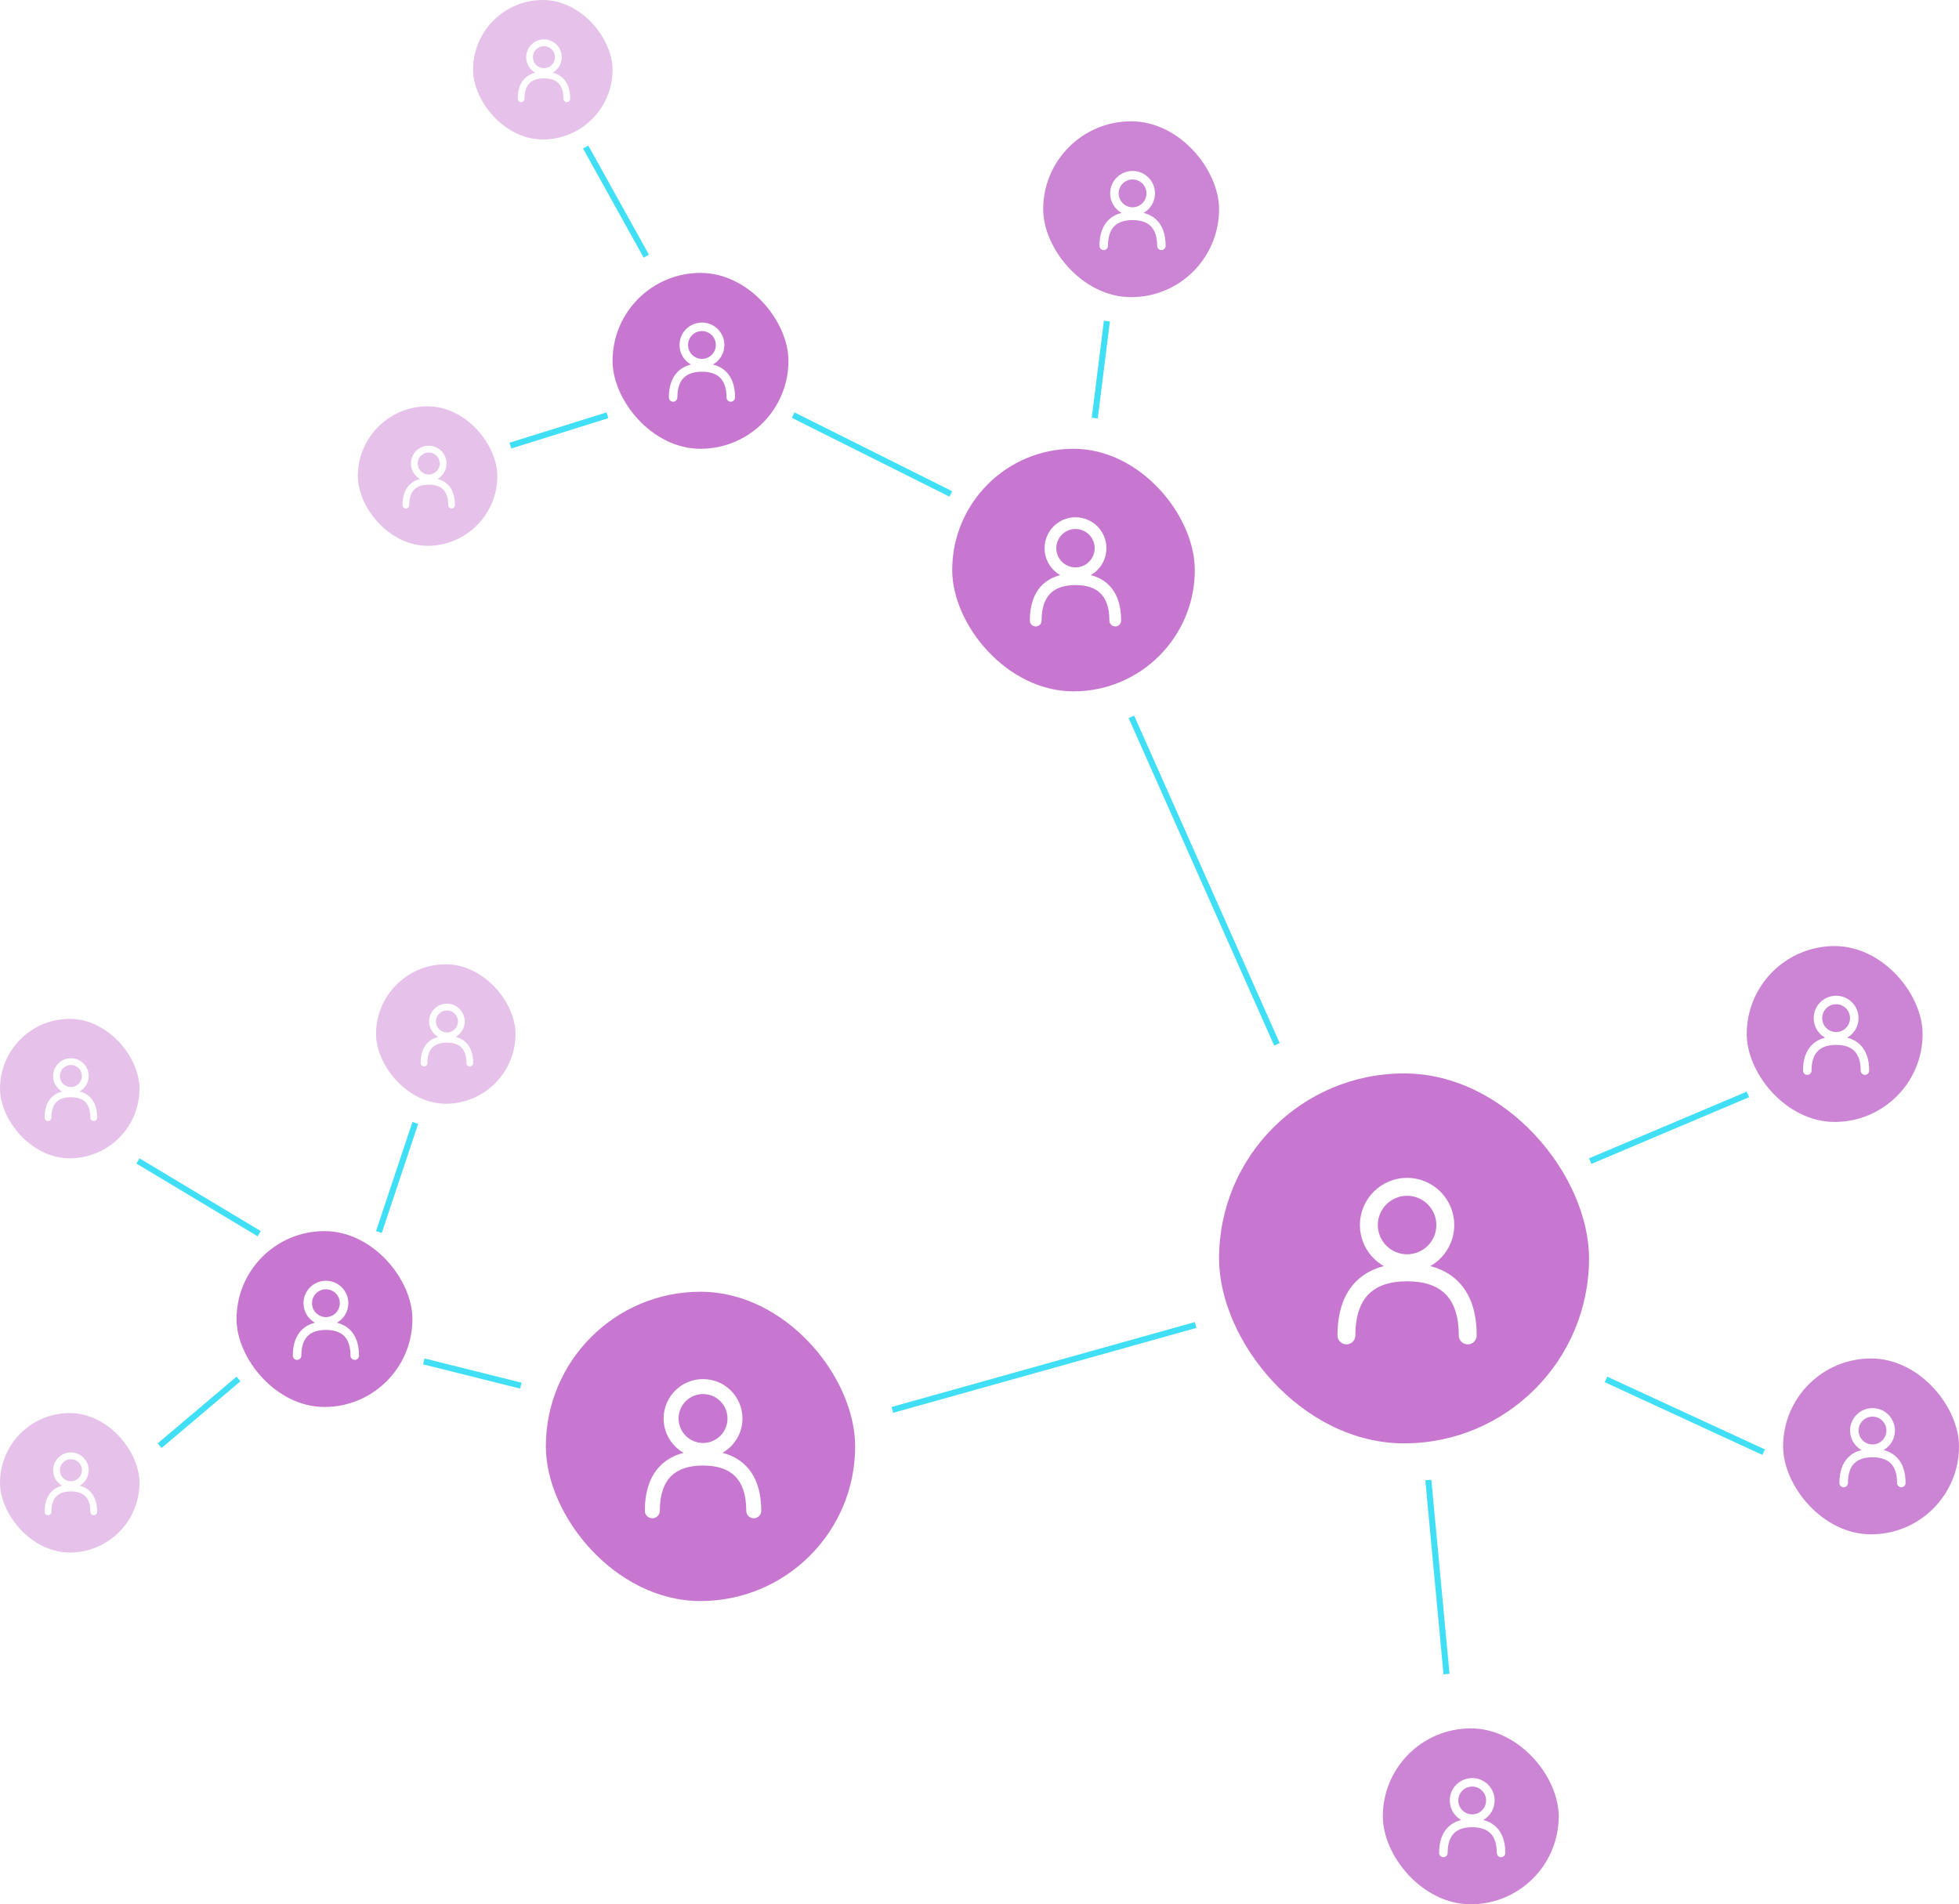 <svg fill="none" height="314" viewBox="0 0 323 314" width="323" xmlns="http://www.w3.org/2000/svg" xmlns:xlink="http://www.w3.org/1999/xlink"><filter id="a" color-interpolation-filters="sRGB" filterUnits="userSpaceOnUse" height="60.406" width="30.914" x="183.086" y="115"><feFlood flood-opacity="0" result="BackgroundImageFix"/><feBlend in="SourceGraphic" in2="BackgroundImageFix" mode="normal" result="shape"/><feGaussianBlur result="effect1_foregroundBlur_75_150" stdDeviation="1.5"/></filter><filter id="b" color-interpolation-filters="sRGB" filterUnits="userSpaceOnUse" height="17.921" width="32.39" x="259" y="177"><feFlood flood-opacity="0" result="BackgroundImageFix"/><feBlend in="SourceGraphic" in2="BackgroundImageFix" mode="normal" result="shape"/><feGaussianBlur result="effect1_foregroundBlur_75_150" stdDeviation="1.5"/></filter><filter id="c" color-interpolation-filters="sRGB" filterUnits="userSpaceOnUse" height="18.908" width="32.419" x="261.581" y="224"><feFlood flood-opacity="0" result="BackgroundImageFix"/><feBlend in="SourceGraphic" in2="BackgroundImageFix" mode="normal" result="shape"/><feGaussianBlur result="effect1_foregroundBlur_75_150" stdDeviation="1.5"/></filter><filter id="d" color-interpolation-filters="sRGB" filterUnits="userSpaceOnUse" height="38.093" width="9.996" x="232.004" y="241"><feFlood flood-opacity="0" result="BackgroundImageFix"/><feBlend in="SourceGraphic" in2="BackgroundImageFix" mode="normal" result="shape"/><feGaussianBlur result="effect1_foregroundBlur_75_150" stdDeviation="1.5"/></filter><filter id="e" color-interpolation-filters="sRGB" filterUnits="userSpaceOnUse" height="20.963" width="56.27" x="144" y="215"><feFlood flood-opacity="0" result="BackgroundImageFix"/><feBlend in="SourceGraphic" in2="BackgroundImageFix" mode="normal" result="shape"/><feGaussianBlur result="effect1_foregroundBlur_75_150" stdDeviation="1.5"/></filter><filter id="f" color-interpolation-filters="sRGB" filterUnits="userSpaceOnUse" height="16.97" width="28.242" x="63.758" y="218"><feFlood flood-opacity="0" result="BackgroundImageFix"/><feBlend in="SourceGraphic" in2="BackgroundImageFix" mode="normal" result="shape"/><feGaussianBlur result="effect1_foregroundBlur_75_150" stdDeviation="3"/></filter><filter id="g" color-interpolation-filters="sRGB" filterUnits="userSpaceOnUse" height="24.857" width="32.514" x="16.486" y="185"><feFlood flood-opacity="0" result="BackgroundImageFix"/><feBlend in="SourceGraphic" in2="BackgroundImageFix" mode="normal" result="shape"/><feGaussianBlur result="effect1_foregroundBlur_75_150" stdDeviation="3"/></filter><filter id="h" color-interpolation-filters="sRGB" filterUnits="userSpaceOnUse" height="30.316" width="18.949" x="56" y="179"><feFlood flood-opacity="0" result="BackgroundImageFix"/><feBlend in="SourceGraphic" in2="BackgroundImageFix" mode="normal" result="shape"/><feGaussianBlur result="effect1_foregroundBlur_75_150" stdDeviation="3"/></filter><filter id="i" color-interpolation-filters="sRGB" filterUnits="userSpaceOnUse" height="17.955" width="28.298" x="78" y="62"><feFlood flood-opacity="0" result="BackgroundImageFix"/><feBlend in="SourceGraphic" in2="BackgroundImageFix" mode="normal" result="shape"/><feGaussianBlur result="effect1_foregroundBlur_75_150" stdDeviation="3"/></filter><filter id="j" color-interpolation-filters="sRGB" filterUnits="userSpaceOnUse" height="30.486" width="22.874" x="90.126" y="18"><feFlood flood-opacity="0" result="BackgroundImageFix"/><feBlend in="SourceGraphic" in2="BackgroundImageFix" mode="normal" result="shape"/><feGaussianBlur result="effect1_foregroundBlur_75_150" stdDeviation="3"/></filter><filter id="k" color-interpolation-filters="sRGB" filterUnits="userSpaceOnUse" height="28.124" width="14.992" x="174.008" y="46.876"><feFlood flood-opacity="0" result="BackgroundImageFix"/><feBlend in="SourceGraphic" in2="BackgroundImageFix" mode="normal" result="shape"/><feGaussianBlur result="effect1_foregroundBlur_75_150" stdDeviation="3"/></filter><filter id="l" color-interpolation-filters="sRGB" filterUnits="userSpaceOnUse" height="25.895" width="38.447" x="124.553" y="62"><feFlood flood-opacity="0" result="BackgroundImageFix"/><feBlend in="SourceGraphic" in2="BackgroundImageFix" mode="normal" result="shape"/><feGaussianBlur result="effect1_foregroundBlur_75_150" stdDeviation="3"/></filter><filter id="m" color-interpolation-filters="sRGB" filterUnits="userSpaceOnUse" height="23.763" width="25.646" x="20" y="221"><feFlood flood-opacity="0" result="BackgroundImageFix"/><feBlend in="SourceGraphic" in2="BackgroundImageFix" mode="normal" result="shape"/><feGaussianBlur result="effect1_foregroundBlur_75_150" stdDeviation="3"/></filter><rect fill="#c777d0" height="61" rx="30.5" width="61" x="201" y="177"/><path clip-rule="evenodd" d="m232 194.225c-4.294 0-7.775 3.481-7.775 7.775 0 2.904 1.592 5.436 3.951 6.771-1.749.449-3.291 1.251-4.536 2.479-2.096 2.065-3.115 5.102-3.115 8.95 0 .815.661 1.475 1.475 1.475.815 0 1.475-.66 1.475-1.475 0-3.352.881-5.515 2.235-6.849 1.359-1.339 3.428-2.076 6.29-2.076s4.931.737 6.29 2.076c1.354 1.334 2.235 3.497 2.235 6.849 0 .815.66 1.475 1.475 1.475s1.475-.66 1.475-1.475c0-3.848-1.019-6.885-3.115-8.951-1.245-1.227-2.787-2.029-4.536-2.478 2.359-1.335 3.951-3.867 3.951-6.771 0-4.294-3.481-7.775-7.775-7.775zm-4.825 7.775c0-2.665 2.16-4.825 4.825-4.825s4.825 2.16 4.825 4.825-2.16 4.825-4.825 4.825-4.825-2.16-4.825-4.825z" fill="#fff" fill-rule="evenodd"/><rect fill="#c777d0" height="51" rx="25.5" width="51" x="90" y="213"/><path clip-rule="evenodd" d="m115.918 227.401c-3.59 0-6.5 2.911-6.5 6.501 0 2.428 1.331 4.545 3.303 5.661-1.462.375-2.752 1.046-3.793 2.072-1.752 1.726-2.604 4.265-2.604 7.483 0 .681.552 1.233 1.233 1.233s1.234-.552 1.234-1.233c0-2.802.736-4.611 1.868-5.727 1.136-1.119 2.866-1.735 5.259-1.735 2.392 0 4.123.616 5.259 1.735 1.132 1.116 1.868 2.925 1.868 5.727 0 .681.553 1.233 1.234 1.233s1.233-.552 1.233-1.233c0-3.218-.852-5.757-2.604-7.483-1.041-1.026-2.331-1.697-3.793-2.072 1.972-1.116 3.303-3.233 3.303-5.661 0-3.59-2.91-6.501-6.5-6.501zm-4.034 6.501c0-2.228 1.806-4.034 4.034-4.034s4.034 1.806 4.034 4.034-1.806 4.034-4.034 4.034-4.034-1.806-4.034-4.034z" fill="#fff" fill-rule="evenodd"/><g opacity=".9"><rect fill="#c777d0" height="29" rx="14.5" width="29" x="294" y="224"/><path clip-rule="evenodd" d="m308.738 232.189c-2.042 0-3.697 1.655-3.697 3.696 0 1.381.757 2.585 1.878 3.219-.831.214-1.564.595-2.156 1.178-.996.982-1.481 2.426-1.481 4.256 0 .387.314.701.701.701.388 0 .702-.314.702-.701 0-1.594.419-2.622 1.062-3.257.646-.636 1.63-.986 2.99-.986 1.361 0 2.345.35 2.991.986.643.635 1.062 1.663 1.062 3.257 0 .387.314.701.702.701.387 0 .701-.314.701-.701 0-1.83-.484-3.274-1.481-4.256-.592-.583-1.325-.964-2.156-1.178 1.121-.634 1.878-1.838 1.878-3.219 0-2.041-1.655-3.696-3.696-3.696zm-2.294 3.696c0-1.267 1.027-2.294 2.294-2.294 1.266 0 2.293 1.027 2.293 2.294s-1.027 2.294-2.293 2.294c-1.267 0-2.294-1.027-2.294-2.294z" fill="#fff" fill-rule="evenodd"/></g><g opacity=".9"><rect fill="#c777d0" height="29" rx="14.5" width="29" x="288" y="156"/><path clip-rule="evenodd" d="m302.738 164.189c-2.042 0-3.697 1.655-3.697 3.696 0 1.381.757 2.585 1.878 3.219-.831.214-1.564.595-2.156 1.178-.996.982-1.481 2.426-1.481 4.256 0 .387.314.701.701.701.388 0 .702-.314.702-.701 0-1.594.419-2.622 1.062-3.257.646-.636 1.63-.986 2.99-.986 1.361 0 2.345.35 2.991.986.643.635 1.062 1.663 1.062 3.257 0 .387.314.701.702.701.387 0 .701-.314.701-.701 0-1.83-.484-3.274-1.481-4.256-.592-.583-1.325-.964-2.156-1.178 1.121-.634 1.878-1.838 1.878-3.219 0-2.041-1.655-3.696-3.696-3.696zm-2.294 3.696c0-1.267 1.027-2.294 2.294-2.294 1.266 0 2.293 1.027 2.293 2.294s-1.027 2.294-2.293 2.294c-1.267 0-2.294-1.027-2.294-2.294z" fill="#fff" fill-rule="evenodd"/></g><g opacity=".9"><rect fill="#c777d0" height="29" rx="14.5" width="29" x="228" y="285"/><path clip-rule="evenodd" d="m242.738 293.189c-2.042 0-3.697 1.655-3.697 3.696 0 1.381.757 2.585 1.878 3.219-.831.214-1.564.595-2.156 1.178-.996.982-1.481 2.426-1.481 4.256 0 .387.314.701.701.701.388 0 .702-.314.702-.701 0-1.594.419-2.622 1.062-3.257.646-.636 1.63-.986 2.99-.986 1.361 0 2.345.35 2.991.986.643.635 1.062 1.663 1.062 3.257 0 .387.314.701.702.701.387 0 .701-.314.701-.701 0-1.83-.484-3.274-1.481-4.256-.592-.583-1.325-.964-2.156-1.178 1.121-.634 1.878-1.838 1.878-3.219 0-2.041-1.655-3.696-3.696-3.696zm-2.294 3.696c0-1.267 1.027-2.294 2.294-2.294 1.266 0 2.293 1.027 2.293 2.294s-1.027 2.294-2.293 2.294c-1.267 0-2.294-1.027-2.294-2.294z" fill="#fff" fill-rule="evenodd"/></g><g opacity=".9"><rect fill="#c777d0" height="29" rx="14.5" width="29" x="172" y="20"/><path clip-rule="evenodd" d="m186.738 28.189c-2.042 0-3.697 1.655-3.697 3.696 0 1.381.757 2.584 1.878 3.219-.831.213-1.564.595-2.156 1.178-.996.982-1.481 2.426-1.481 4.255 0 .387.314.701.701.701.388 0 .702-.314.702-.701 0-1.593.419-2.622 1.062-3.256.646-.636 1.63-.987 2.99-.987 1.361 0 2.345.35 2.991.987.643.634 1.062 1.663 1.062 3.256 0 .387.314.701.702.701.387 0 .701-.314.701-.701 0-1.829-.484-3.273-1.481-4.255-.592-.583-1.325-.965-2.156-1.178 1.121-.635 1.878-1.839 1.878-3.219 0-2.041-1.655-3.696-3.696-3.696zm-2.294 3.696c0-1.267 1.027-2.294 2.294-2.294 1.266 0 2.293 1.027 2.293 2.294 0 1.267-1.027 2.294-2.293 2.294-1.267 0-2.294-1.027-2.294-2.294z" fill="#fff" fill-rule="evenodd"/></g><rect fill="#c777d0" height="29" rx="14.5" width="29" x="101" y="45"/><path clip-rule="evenodd" d="m115.738 53.189c-2.042 0-3.697 1.655-3.697 3.696 0 1.381.757 2.584 1.878 3.219-.831.213-1.564.595-2.156 1.178-.996.982-1.481 2.426-1.481 4.255 0 .387.314.701.701.701.388 0 .702-.314.702-.701 0-1.593.419-2.622 1.062-3.256.646-.636 1.63-.987 2.99-.987 1.361 0 2.345.35 2.991.987.643.634 1.062 1.663 1.062 3.256 0 .387.314.701.702.701.387 0 .701-.314.701-.701 0-1.829-.484-3.273-1.481-4.255-.592-.583-1.325-.965-2.156-1.178 1.121-.635 1.878-1.839 1.878-3.219 0-2.041-1.655-3.696-3.696-3.696zm-2.294 3.696c0-1.267 1.027-2.294 2.294-2.294 1.266 0 2.293 1.027 2.293 2.294 0 1.267-1.027 2.294-2.293 2.294-1.267 0-2.294-1.027-2.294-2.294z" fill="#fff" fill-rule="evenodd"/><rect fill="#c777d0" height="29" rx="14.5" width="29" x="39" y="203"/><path clip-rule="evenodd" d="m53.737 211.189c-2.041 0-3.696 1.655-3.696 3.696 0 1.381.757 2.585 1.878 3.219-.831.214-1.565.595-2.156 1.178-.996.982-1.481 2.426-1.481 4.256 0 .387.314.701.701.701.387 0 .701-.314.701-.701 0-1.594.419-2.622 1.063-3.257.646-.636 1.63-.986 2.99-.986s2.344.35 2.99.986c.644.635 1.063 1.663 1.063 3.257 0 .387.314.701.701.701s.701-.314.701-.701c0-1.83-.484-3.274-1.481-4.256-.592-.583-1.325-.964-2.156-1.178 1.121-.634 1.878-1.838 1.878-3.219 0-2.041-1.655-3.696-3.696-3.696zm-2.294 3.696c0-1.267 1.027-2.294 2.294-2.294 1.267 0 2.294 1.027 2.294 2.294s-1.027 2.294-2.294 2.294c-1.267 0-2.294-1.027-2.294-2.294z" fill="#fff" fill-rule="evenodd"/><g opacity=".45"><rect fill="#c777d0" height="23" rx="11.5" width="23" x="78"/><path clip-rule="evenodd" d="m89.688 6.495c-1.619 0-2.932 1.312-2.932 2.932 0 1.095.6 2.05 1.49 2.553-.659.169-1.241.472-1.71.934-.79.779-1.174 1.924-1.174 3.375 0 .307.249.556.556.556.307 0 .556-.249.556-.556 0-1.264.332-2.079.843-2.583.512-.505 1.292-.783 2.372-.783s1.859.278 2.372.783c.511.503.843 1.319.843 2.583-0.0.307.249.556.556.556.307 0 .556-.249.556-.556 0-1.451-.384-2.596-1.174-3.375-.469-.463-1.051-.765-1.71-.934.889-.503 1.49-1.458 1.49-2.553 0-1.619-1.312-2.932-2.932-2.932zm-1.819 2.932c0-1.005.815-1.819 1.819-1.819 1.005 0 1.819.815 1.819 1.819 0 1.005-.815 1.819-1.819 1.819-1.005 0-1.819-.815-1.819-1.819z" fill="#fff" fill-rule="evenodd"/></g><g opacity=".45"><rect fill="#c777d0" height="23" rx="11.5" width="23" x="59" y="67"/><path clip-rule="evenodd" d="m70.688 73.495c-1.619 0-2.932 1.312-2.932 2.932 0 1.095.6 2.05 1.49 2.553-.659.169-1.241.472-1.71.934-.79.779-1.174 1.924-1.174 3.375 0 .307.249.556.556.556.307 0 .556-.249.556-.556 0-1.264.332-2.079.843-2.583.512-.505 1.292-.783 2.372-.783s1.859.278 2.372.783c.511.503.843 1.319.843 2.583-0.0.307.249.556.556.556.307 0 .556-.249.556-.556 0-1.451-.384-2.596-1.174-3.375-.469-.463-1.051-.765-1.71-.934.889-.503 1.49-1.458 1.49-2.553 0-1.619-1.312-2.932-2.932-2.932zm-1.819 2.932c0-1.005.815-1.819 1.819-1.819 1.005 0 1.819.815 1.819 1.819 0 1.005-.815 1.819-1.819 1.819-1.005 0-1.819-.815-1.819-1.819z" fill="#fff" fill-rule="evenodd"/></g><g opacity=".45"><rect fill="#c777d0" height="23" rx="11.5" width="23" y="168"/><path clip-rule="evenodd" d="m11.688 174.495c-1.619 0-2.932 1.312-2.932 2.931 0 1.095.6 2.05 1.49 2.553-.659.169-1.241.472-1.71.935-.79.778-1.174 1.923-1.174 3.374 0 .307.249.556.556.556.307 0 .556-.249.556-.556 0-1.263.332-2.079.843-2.582.512-.505 1.292-.783 2.371-.783s1.859.278 2.372.783c.511.503.843 1.319.843 2.582-0.0.307.249.556.556.556.307 0 .556-.249.556-.556 0-1.451-.384-2.596-1.174-3.374-.469-.463-1.051-.766-1.71-.935.889-.503 1.49-1.458 1.49-2.553 0-1.619-1.312-2.931-2.932-2.931zm-1.819 2.931c0-1.005.815-1.819 1.819-1.819 1.005 0 1.819.814 1.819 1.819s-.815 1.819-1.819 1.819c-1.005 0-1.819-.814-1.819-1.819z" fill="#fff" fill-rule="evenodd"/></g><g opacity=".45"><rect fill="#c777d0" height="23" rx="11.5" width="23" y="233"/><path clip-rule="evenodd" d="m11.688 239.495c-1.619 0-2.932 1.312-2.932 2.931 0 1.095.6 2.05 1.49 2.553-.659.169-1.241.472-1.71.935-.79.778-1.174 1.923-1.174 3.374 0 .307.249.556.556.556.307 0 .556-.249.556-.556 0-1.263.332-2.079.843-2.582.512-.505 1.292-.783 2.371-.783s1.859.278 2.372.783c.511.503.843 1.319.843 2.582-0.0.307.249.556.556.556.307 0 .556-.249.556-.556 0-1.451-.384-2.596-1.174-3.374-.469-.463-1.051-.766-1.71-.935.889-.503 1.49-1.458 1.49-2.553 0-1.619-1.312-2.931-2.932-2.931zm-1.819 2.931c0-1.005.815-1.819 1.819-1.819 1.005 0 1.819.814 1.819 1.819s-.815 1.819-1.819 1.819c-1.005 0-1.819-.814-1.819-1.819z" fill="#fff" fill-rule="evenodd"/></g><g opacity=".45"><rect fill="#c777d0" height="23" rx="11.5" width="23" x="62" y="159"/><path clip-rule="evenodd" d="m73.688 165.495c-1.619 0-2.932 1.312-2.932 2.931 0 1.095.6 2.05 1.49 2.553-.659.169-1.241.472-1.71.935-.79.778-1.174 1.923-1.174 3.374 0 .307.249.556.556.556.307 0 .556-.249.556-.556 0-1.263.332-2.079.843-2.582.512-.505 1.292-.783 2.372-.783s1.859.278 2.372.783c.511.503.843 1.319.843 2.582-0.0.307.249.556.556.556.307 0 .556-.249.556-.556 0-1.451-.384-2.596-1.174-3.374-.469-.463-1.051-.766-1.71-.935.889-.503 1.49-1.458 1.49-2.553 0-1.619-1.312-2.931-2.932-2.931zm-1.819 2.931c0-1.005.815-1.819 1.819-1.819 1.005 0 1.819.814 1.819 1.819s-.815 1.819-1.819 1.819c-1.005 0-1.819-.814-1.819-1.819z" fill="#fff" fill-rule="evenodd"/></g><rect fill="#c777d0" height="40" rx="20" width="40" x="157" y="74"/><path clip-rule="evenodd" d="m177.328 85.295c-2.816 0-5.099 2.283-5.099 5.098 0 1.904 1.044 3.564 2.591 4.44-1.147.294-2.158.82-2.975 1.625-1.374 1.355-2.042 3.346-2.042 5.869 0 .535.433.968.967.968s.967-.433.967-.968c0-2.197.578-3.616 1.466-4.491.891-.878 2.248-1.361 4.124-1.361 1.877 0 3.234.483 4.125 1.361.888.875 1.466 2.294 1.466 4.491 0 .535.433.968.967.968s.967-.433.967-.968c0-2.523-.668-4.514-2.042-5.869-.817-.805-1.828-1.331-2.975-1.625 1.547-.875 2.591-2.536 2.591-4.44 0-2.816-2.283-5.098-5.098-5.098zm-3.164 5.098c0-1.747 1.416-3.164 3.164-3.164 1.747 0 3.163 1.417 3.163 3.164s-1.416 3.164-3.163 3.164c-1.748 0-3.164-1.417-3.164-3.164z" fill="#fff" fill-rule="evenodd"/><g filter="url(#a)"><path d="m210.543 172.203-24-54" stroke="#41dff5"/></g><g filter="url(#b)"><path d="m288.195 180.46-26 11" stroke="#41dff5"/></g><g filter="url(#c)"><path d="m290.79 239.454-26-12" stroke="#41dff5"/></g><g filter="url(#d)"><path d="m238.502 276.047-3-32" stroke="#41dff5"/></g><g filter="url(#e)"><path d="m197.135 218.481-50 14" stroke="#41dff5"/></g><g filter="url(#f)"><path d="m85.879 228.485-16-4" stroke="#41dff5"/></g><g filter="url(#g)"><path d="m42.743 203.429-20-12" stroke="#41dff5"/></g><g filter="url(#h)"><path d="m68.474 185.158-6 18" stroke="#41dff5"/></g><g filter="url(#i)"><path d="m100.149 68.477-16 5" stroke="#41dff5"/></g><g filter="url(#j)"><path d="m106.563 42.243-10-18" stroke="#41dff5"/></g><g filter="url(#k)"><path d="m180.504 68.938 2-16" stroke="#41dff5"/></g><g filter="url(#l)"><path d="m156.776 81.447-26-13" stroke="#41dff5"/></g><g filter="url(#m)"><path d="m39.323 227.382-13 11" stroke="#41dff5"/></g></svg>